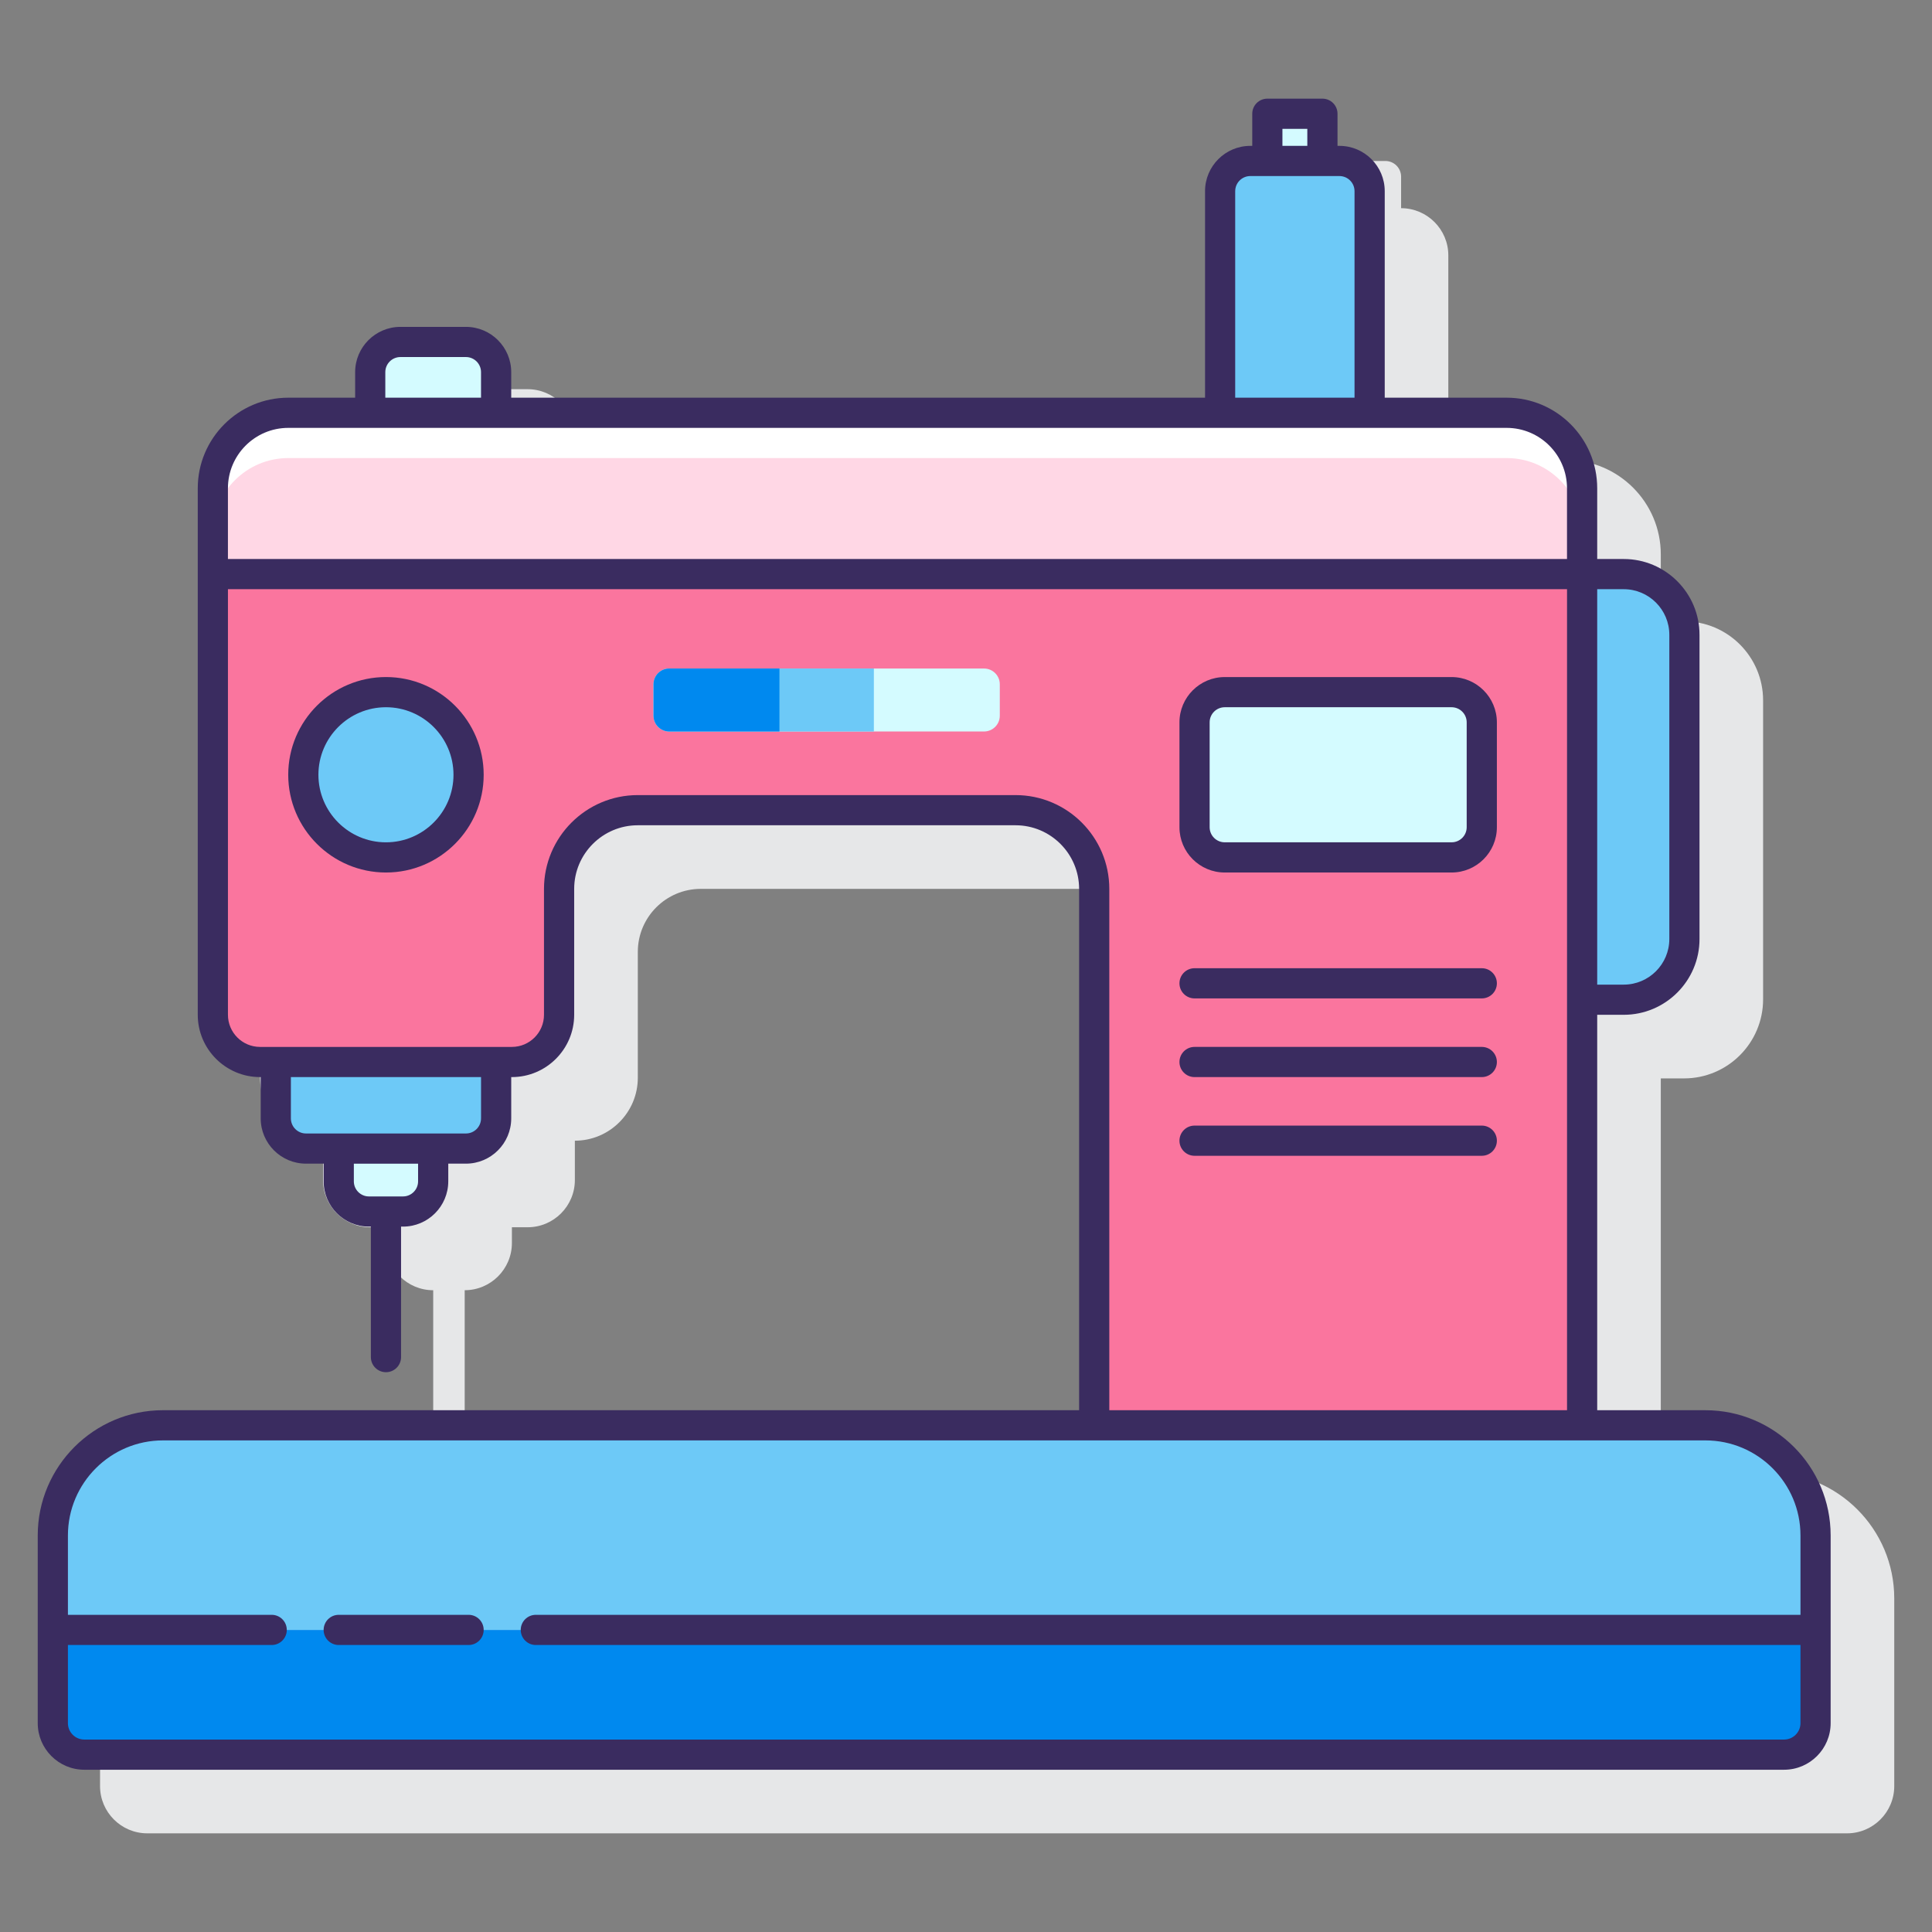 <svg id="Layer_1" enable-background="new 0 0 128 128" height="512" viewBox="0 0 128 128" width="512" xmlns="http://www.w3.org/2000/svg"><rect x="0" y="0" width="128" height="128" fill="#808080" stroke="none"/><g><g><path d="m117.158 97.558h-7.126v-26.111h1.542c2.887 0 5.236-2.349 5.236-5.236v-19.812c0-2.887-2.349-5.235-5.236-5.235h-1.542v-4.432c0-3.45-2.806-6.256-6.256-6.256h-7.821v-13.555c0-1.725-1.403-3.128-3.128-3.128v-2.085c0-.576-.467-1.043-1.043-1.043h-3.65c-.576 0-1.043.466-1.043 1.043v2.085c-1.725 0-3.128 1.403-3.128 3.128v13.556h-45.879v-1.564c0-1.725-1.403-3.128-3.128-3.128h-4.17c-1.725 0-3.128 1.403-3.128 3.128v1.564h-4.171c-3.45 0-6.256 2.806-6.256 6.256v5.474 29.197c0 2.3 1.871 4.171 4.171 4.171v2.607c0 1.725 1.403 3.128 3.128 3.128h1.043v1.043c0 1.725 1.403 3.128 3.128 3.128v8.603c0 .576.467 1.043 1.043 1.043s1.043-.466 1.043-1.043v-8.604c1.725 0 3.128-1.403 3.128-3.128v-1.043h1.043c1.725 0 3.128-1.403 3.128-3.128v-2.607c2.3 0 4.171-1.871 4.171-4.171v-8.342c0-2.3 1.871-4.171 4.171-4.171h25.026c2.3 0 4.171 1.871 4.171 4.171v34.497h-60.655c-4.6 0-8.342 3.742-8.342 8.342v12.435c0 1.725 1.403 3.128 3.128 3.128h112.615c1.725 0 3.128-1.403 3.128-3.128v-12.435c.001-4.599-3.741-8.342-8.341-8.342z" fill="#e6e7e8"/></g><g><g><path d="m112.987 94.43h-102.188c-4.031 0-7.299 3.268-7.299 7.299v6.257h116.786v-6.257c0-4.031-3.268-7.299-7.299-7.299z" fill="#6dc9f7"/></g><path d="m3.5 107.986v6.178c0 1.152.934 2.085 2.086 2.085h112.615c1.152 0 2.085-.934 2.085-2.085v-6.178z" fill="#0089ef"/><path d="m107.576 38.036h-2.757v28.197h2.757c2.221 0 4.021-1.8 4.021-4.021v-20.155c0-2.221-1.8-4.021-4.021-4.021z" fill="#6dc9f7"/><path d="m99.819 27.348h-80.718c-2.761 0-5 2.239-5 5v5.688h90.718v-5.688c0-2.761-2.239-5-5-5z" fill="#ffd7e5"/><g><path d="m99.819 27.348h-80.718c-2.761 0-5 2.239-5 5v3c0-2.761 2.239-5 5-5h80.718c2.761 0 5 2.239 5 5v-3c0-2.761-2.239-5-5-5z" fill="#fff"/></g><path d="m30.87 22.656h-4.341c-1.105 0-2 .895-2 2v2.692h8.341v-2.692c0-1.105-.896-2-2-2z" fill="#d4fbff"/><path d="m88.742 10.664h-5.906c-1.105 0-2 .895-2 2v14.684h9.906v-14.684c0-1.104-.895-2-2-2z" fill="#6dc9f7"/><path d="m83.964 7.536h3.65v3.128h-3.65z" fill="#d4fbff"/><g><path d="m18.272 70.361v3.735c0 1.105.895 2 2 2h10.598c1.105 0 2-.895 2-2v-3.735z" fill="#6dc9f7"/><path d="m22.443 76.096v2.171c0 1.105.895 2 2 2h2.256c1.105 0 2-.895 2-2v-2.171z" fill="#d4fbff"/></g><g><path d="m14.101 38.036v29.197c0 1.728 1.401 3.128 3.128 3.128h16.684c1.728 0 3.128-1.401 3.128-3.128v-8.342c0-2.879 2.334-5.214 5.214-5.214h25.026c2.879 0 5.214 2.334 5.214 5.214v35.54h32.325v-56.395z" fill="#fa759e"/><ellipse cx="25.571" cy="51.331" fill="#6dc9f7" rx="5.474" ry="5.474" transform="matrix(.383 -.924 .924 .383 -31.638 55.312)"/><g><path d="m43.298 45.335v2.085c0 .576.467 1.043 1.043 1.043h20.855c.576 0 1.043-.467 1.043-1.043v-2.085c0-.576-.467-1.043-1.043-1.043h-20.856c-.575 0-1.042.467-1.042 1.043z" fill="#d4fbff"/></g><g><path d="m43.298 45.335v2.085c0 .576.467 1.043 1.043 1.043h13.555v-4.171h-13.556c-.575 0-1.042.467-1.042 1.043z" fill="#6dc9f7"/></g><g><path d="m43.298 45.335v2.085c0 .576.467 1.043 1.043 1.043h7.299v-4.171h-7.3c-.575 0-1.042.467-1.042 1.043z" fill="#0089ef"/></g><path d="m96.172 45.856h-15.03c-1.105 0-2 .896-2 2v6.949c0 1.105.895 2 2 2h15.03c1.105 0 2-.895 2-2v-6.949c0-1.104-.896-2-2-2z" fill="#d4fbff"/><g fill="#3a2c60"><path d="m112.987 93.431h-7.168v-26.198h1.757c2.769 0 5.021-2.252 5.021-5.021v-20.155c0-2.769-2.252-5.021-5.021-5.021h-1.757v-4.688c0-3.309-2.691-6-6-6h-8.077v-13.684c0-1.654-1.346-3-3-3h-.128v-2.128c0-.553-.448-1-1-1h-3.649c-.552 0-1 .447-1 1v2.128h-.128c-1.654 0-3 1.346-3 3v13.684h-45.967v-1.692c0-1.654-1.346-3-3-3h-4.341c-1.654 0-3 1.346-3 3v1.692h-4.427c-3.309 0-6 2.691-6 6v5.688 29.196c0 2.276 1.852 4.128 4.128 4.128h.042v2.735c0 1.654 1.346 3 3 3h1.171v1.171c0 1.654 1.346 3 3 3h.128v8.646c0 .553.448 1 1 1s1-.447 1-1v-8.646h.128c1.654 0 3-1.346 3-3v-1.171h1.171c1.654 0 3-1.346 3-3v-2.735h.043c2.276 0 4.128-1.852 4.128-4.128v-8.342c0-2.323 1.89-4.214 4.214-4.214h25.026c2.323 0 4.213 1.891 4.213 4.214v34.54h-60.695c-4.576 0-8.299 3.723-8.299 8.299v12.435c0 1.701 1.384 3.086 3.085 3.086h112.615c1.701 0 3.085-1.385 3.085-3.086v-12.435c.001-4.576-3.722-8.298-8.298-8.298zm-2.39-51.374v20.156c0 1.665-1.355 3.021-3.021 3.021h-1.757v-26.198h1.757c1.666 0 3.021 1.356 3.021 3.021zm-25.633-33.521h1.649v1.128h-1.649zm-3.128 4.128c0-.552.449-1 1-1h1.128 3.649 1.128c.551 0 1 .448 1 1v13.684h-7.906v-13.684zm-56.308 11.991c0-.552.449-1 1-1h4.341c.551 0 1 .448 1 1v1.692h-6.341zm-10.427 7.693c0-2.206 1.794-4 4-4h5.427 8.341 47.966 9.906 9.077c2.206 0 4 1.794 4 4v4.688h-88.717zm12.598 45.919c0 .552-.449 1-1 1h-2.256c-.551 0-1-.448-1-1v-1.171h4.256zm4.171-4.171c0 .552-.449 1-1 1h-2.171-6.256-2.171c-.551 0-1-.448-1-1v-2.736h12.598zm35.411-21.419h-25.026c-3.426 0-6.214 2.787-6.214 6.214v8.342c0 1.174-.955 2.128-2.128 2.128h-1.043-14.598-1.042c-1.174 0-2.128-.954-2.128-2.128v-28.197h88.718v27.197 27.197h-30.326v-34.54c0-3.426-2.787-6.213-6.213-6.213zm52.005 61.487c0 .599-.487 1.086-1.085 1.086h-112.616c-.599 0-1.085-.487-1.085-1.086v-5.178h13.5c.552 0 1-.447 1-1s-.448-1-1-1h-13.5v-5.257c0-3.474 2.826-6.299 6.299-6.299h61.695 32.325 8.168c3.474 0 6.299 2.825 6.299 6.299v5.257h-83.786c-.552 0-1 .447-1 1s.448 1 1 1h83.786z"/><path d="m31.045 106.986h-8.603c-.552 0-1 .447-1 1s.448 1 1 1h8.603c.552 0 1-.447 1-1s-.447-1-1-1z"/><path d="m25.571 44.856c-3.57 0-6.475 2.904-6.475 6.475s2.904 6.475 6.475 6.475c3.57 0 6.474-2.904 6.474-6.475s-2.904-6.475-6.474-6.475zm0 10.95c-2.467 0-4.475-2.007-4.475-4.475s2.007-4.475 4.475-4.475c2.467 0 4.474 2.007 4.474 4.475s-2.007 4.475-4.474 4.475z"/><path d="m81.142 57.806h15.03c1.654 0 3-1.346 3-3v-6.949c0-1.654-1.346-3-3-3h-15.03c-1.654 0-3 1.346-3 3v6.949c0 1.654 1.345 3 3 3zm-1-9.95c0-.552.449-1 1-1h15.03c.551 0 1 .448 1 1v6.949c0 .552-.449 1-1 1h-15.03c-.551 0-1-.448-1-1z"/><path d="m79.142 66.147h19.03c.552 0 1-.447 1-1s-.448-1-1-1h-19.03c-.552 0-1 .447-1 1s.447 1 1 1z"/><path d="m79.142 71.36h19.03c.552 0 1-.447 1-1s-.448-1-1-1h-19.03c-.552 0-1 .447-1 1s.447 1 1 1z"/><path d="m79.142 76.574h19.03c.552 0 1-.447 1-1s-.448-1-1-1h-19.03c-.552 0-1 .447-1 1s.447 1 1 1z"/></g></g></g></g></svg>